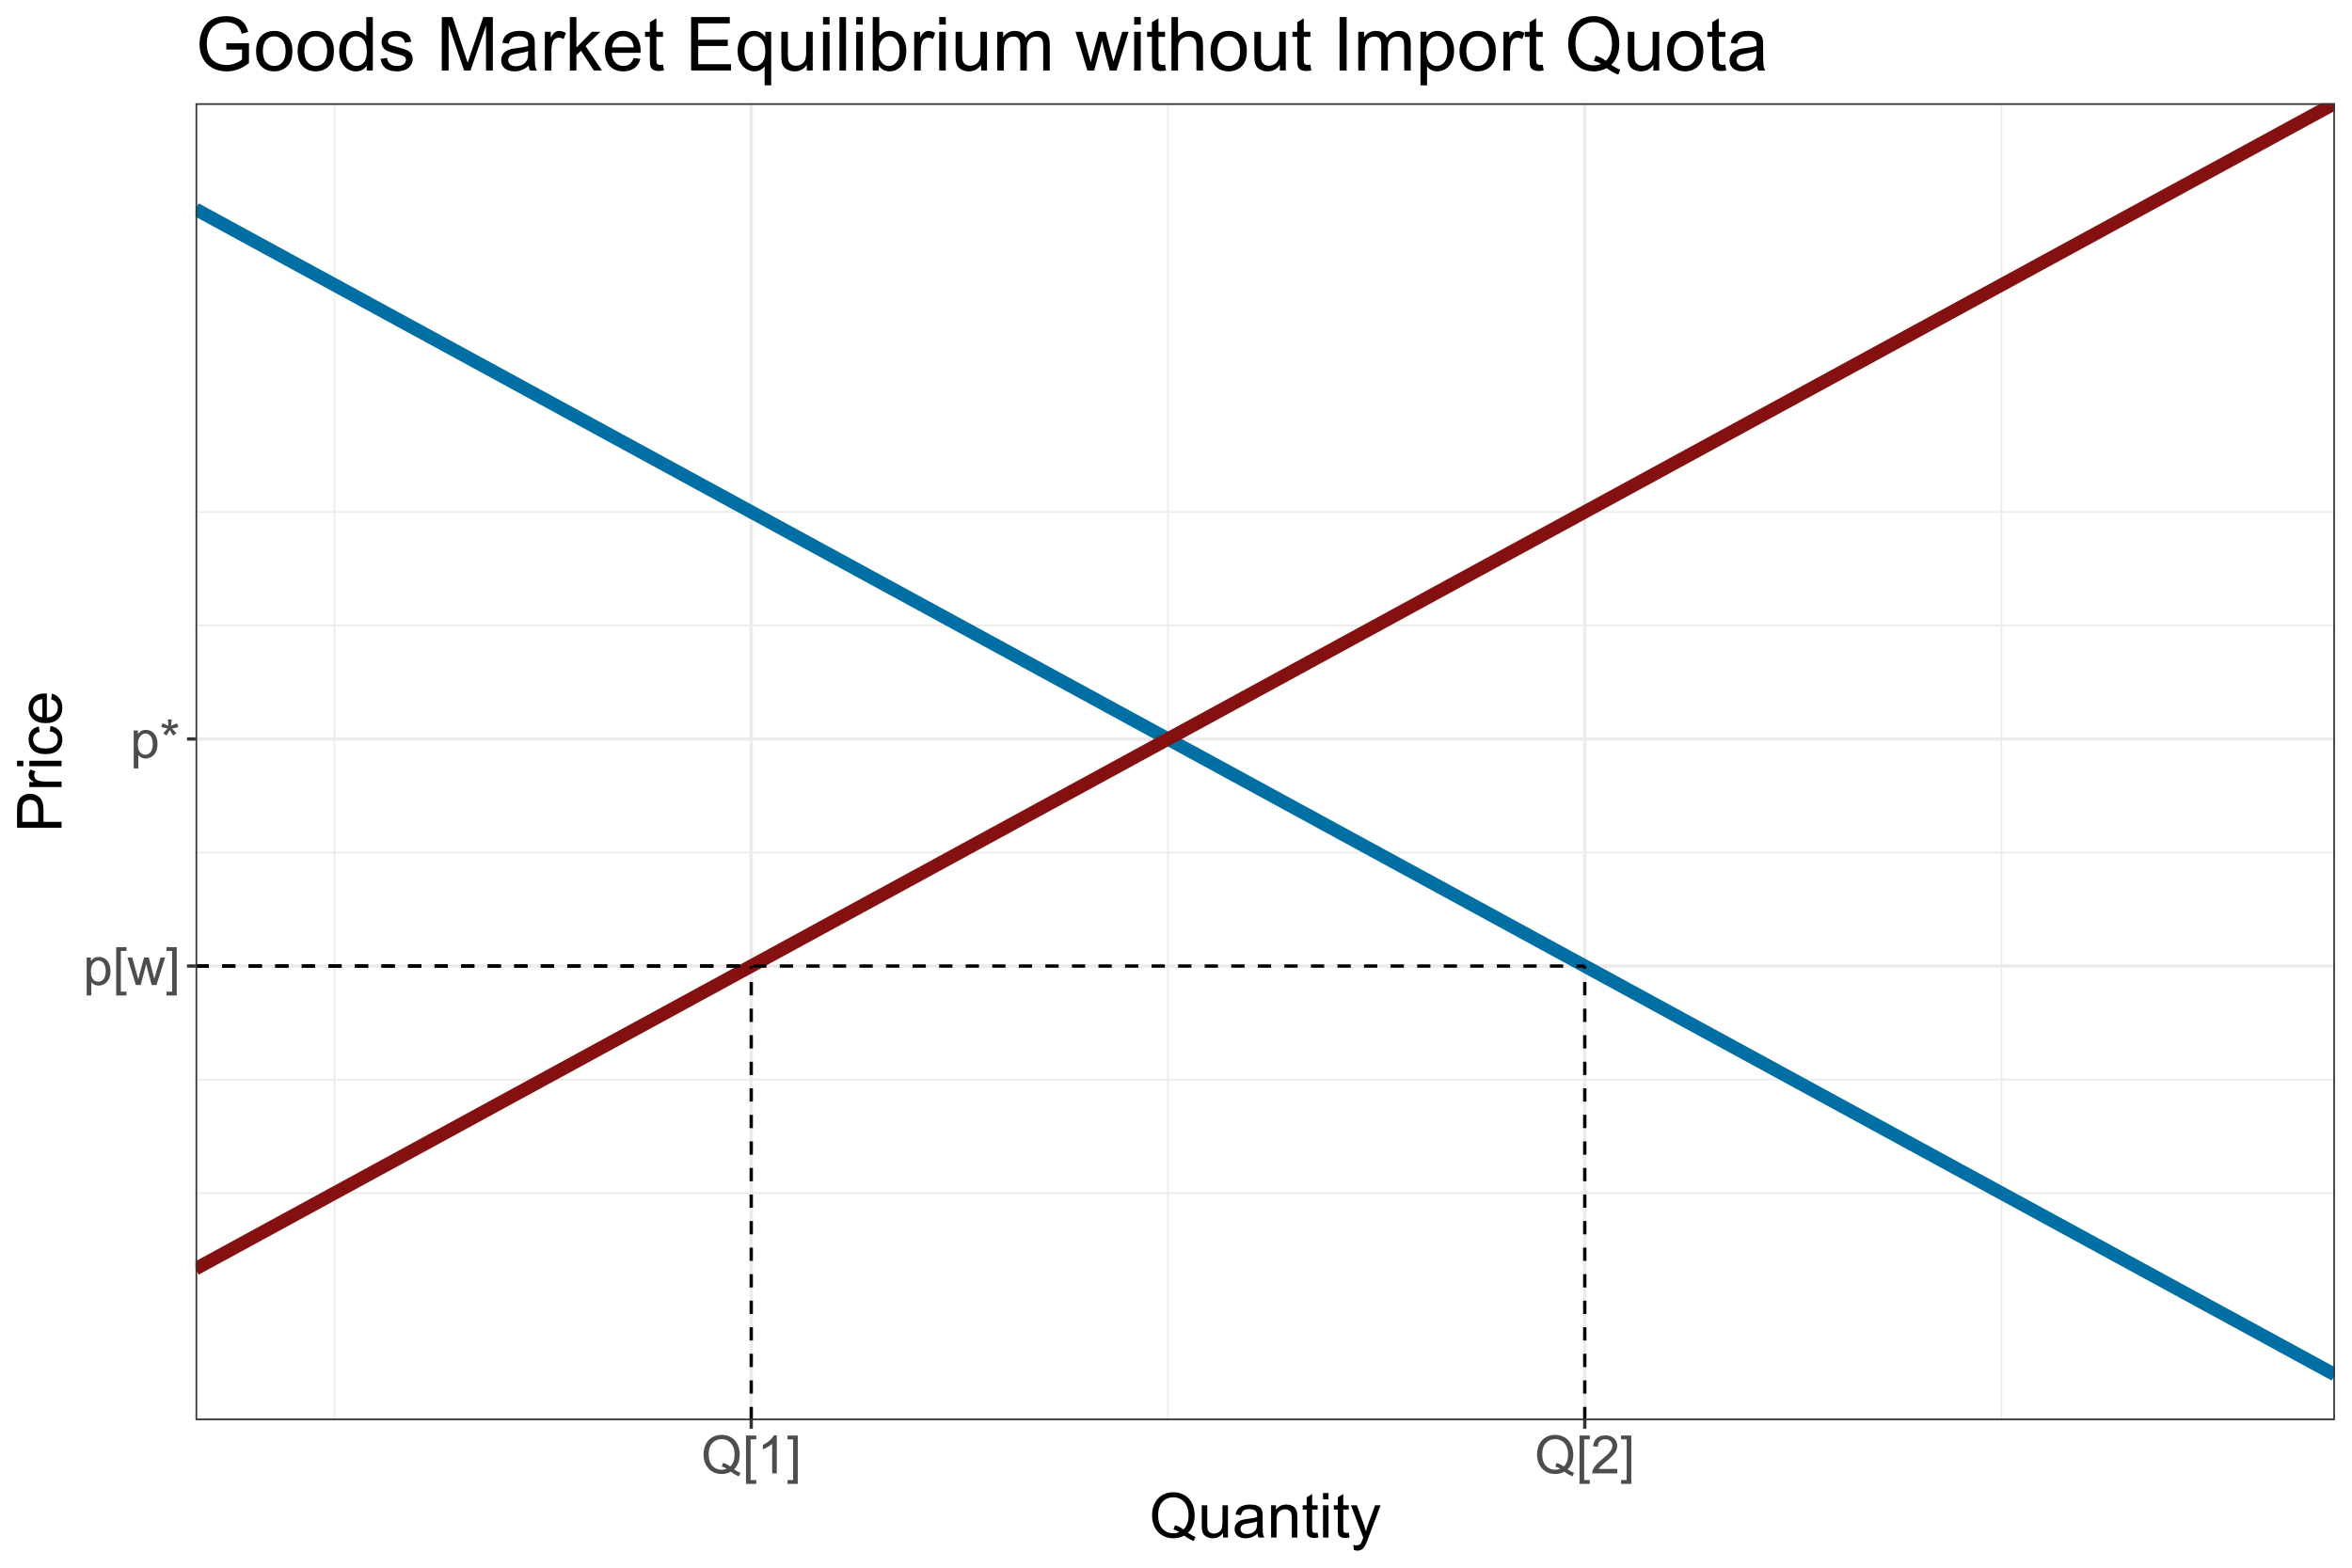 <?xml version="1.0" encoding="UTF-8"?>
<svg xmlns="http://www.w3.org/2000/svg" xmlns:xlink="http://www.w3.org/1999/xlink" width="756pt" height="504pt" viewBox="0 0 756 504" version="1.1">
<defs>
<g>
<symbol overflow="visible" id="glyph0-0">
<path style="stroke:none;" d="M 2.125 0 L 2.125 -10.625 L 10.625 -10.625 L 10.625 0 Z M 2.391 -0.266 L 10.359 -0.266 L 10.359 -10.359 L 2.391 -10.359 Z M 2.391 -0.266 "/>
</symbol>
<symbol overflow="visible" id="glyph0-1">
<path style="stroke:none;" d="M 1.121 3.379 L 1.121 -8.816 L 2.48 -8.816 L 2.48 -7.672 C 2.801 -8.117 3.164 -8.453 3.57 -8.68 C 3.969 -8.898 4.461 -9.012 5.039 -9.016 C 5.789 -9.012 6.453 -8.816 7.031 -8.434 C 7.605 -8.043 8.039 -7.496 8.332 -6.793 C 8.625 -6.082 8.77 -5.309 8.773 -4.473 C 8.77 -3.566 8.609 -2.754 8.289 -2.035 C 7.965 -1.309 7.496 -0.758 6.879 -0.375 C 6.262 0.008 5.609 0.199 4.93 0.199 C 4.43 0.199 3.984 0.098 3.59 -0.113 C 3.191 -0.32 2.867 -0.59 2.613 -0.914 L 2.613 3.379 Z M 2.473 -4.359 C 2.473 -3.223 2.699 -2.383 3.16 -1.844 C 3.617 -1.301 4.176 -1.031 4.832 -1.031 C 5.492 -1.031 6.059 -1.309 6.535 -1.871 C 7.004 -2.43 7.242 -3.301 7.246 -4.484 C 7.242 -5.602 7.012 -6.441 6.551 -7.004 C 6.09 -7.559 5.539 -7.84 4.898 -7.844 C 4.258 -7.84 3.691 -7.543 3.207 -6.949 C 2.715 -6.355 2.473 -5.492 2.473 -4.359 Z M 2.473 -4.359 "/>
</symbol>
<symbol overflow="visible" id="glyph0-2">
<path style="stroke:none;" d="M 1.152 3.379 L 1.152 -12.168 L 4.449 -12.168 L 4.449 -10.934 L 2.648 -10.934 L 2.648 2.141 L 4.449 2.141 L 4.449 3.379 Z M 1.152 3.379 "/>
</symbol>
<symbol overflow="visible" id="glyph0-3">
<path style="stroke:none;" d="M 2.746 0 L 0.051 -8.816 L 1.594 -8.816 L 2.996 -3.727 L 3.52 -1.836 C 3.539 -1.926 3.691 -2.531 3.977 -3.652 L 5.379 -8.816 L 6.914 -8.816 L 8.234 -3.703 L 8.676 -2.016 L 9.18 -3.719 L 10.691 -8.816 L 12.145 -8.816 L 9.387 0 L 7.836 0 L 6.434 -5.281 L 6.094 -6.781 L 4.309 0 Z M 2.746 0 "/>
</symbol>
<symbol overflow="visible" id="glyph0-4">
<path style="stroke:none;" d="M 3.617 3.379 L 0.324 3.379 L 0.324 2.141 L 2.125 2.141 L 2.125 -10.934 L 0.324 -10.934 L 0.324 -12.168 L 3.617 -12.168 Z M 3.617 3.379 "/>
</symbol>
<symbol overflow="visible" id="glyph0-5">
<path style="stroke:none;" d="M 0.531 -9.938 L 0.914 -11.113 C 1.793 -10.801 2.43 -10.531 2.832 -10.309 C 2.723 -11.309 2.668 -12 2.664 -12.375 L 3.867 -12.375 C 3.852 -11.828 3.785 -11.141 3.676 -10.316 C 4.242 -10.602 4.898 -10.867 5.637 -11.113 L 6.02 -9.938 C 5.312 -9.703 4.625 -9.547 3.953 -9.473 C 4.285 -9.176 4.762 -8.652 5.379 -7.902 L 4.383 -7.195 C 4.062 -7.633 3.684 -8.227 3.246 -8.98 C 2.836 -8.199 2.477 -7.605 2.168 -7.195 L 1.188 -7.902 C 1.824 -8.691 2.285 -9.215 2.566 -9.473 C 1.848 -9.609 1.168 -9.766 0.531 -9.938 Z M 0.531 -9.938 "/>
</symbol>
<symbol overflow="visible" id="glyph0-6">
<path style="stroke:none;" d="M 10.535 -1.305 C 11.281 -0.785 11.969 -0.41 12.602 -0.176 L 12.129 0.945 C 11.254 0.625 10.379 0.133 9.512 -0.547 C 8.605 -0.043 7.609 0.203 6.523 0.207 C 5.418 0.203 4.422 -0.059 3.527 -0.59 C 2.629 -1.117 1.938 -1.863 1.457 -2.828 C 0.969 -3.789 0.727 -4.875 0.73 -6.086 C 0.727 -7.285 0.969 -8.379 1.461 -9.363 C 1.945 -10.348 2.641 -11.094 3.539 -11.609 C 4.438 -12.121 5.441 -12.379 6.559 -12.383 C 7.676 -12.379 8.688 -12.113 9.594 -11.582 C 10.492 -11.047 11.18 -10.301 11.656 -9.34 C 12.125 -8.379 12.363 -7.297 12.367 -6.094 C 12.363 -5.09 12.211 -4.188 11.91 -3.391 C 11.602 -2.59 11.145 -1.895 10.535 -1.305 Z M 6.988 -3.363 C 7.914 -3.102 8.68 -2.711 9.289 -2.199 C 10.23 -3.059 10.703 -4.359 10.707 -6.094 C 10.703 -7.078 10.535 -7.938 10.203 -8.672 C 9.867 -9.406 9.379 -9.977 8.734 -10.387 C 8.09 -10.793 7.367 -10.996 6.566 -11 C 5.363 -10.996 4.367 -10.586 3.578 -9.766 C 2.785 -8.941 2.391 -7.715 2.391 -6.086 C 2.391 -4.5 2.781 -3.285 3.562 -2.441 C 4.344 -1.594 5.344 -1.172 6.566 -1.172 C 7.141 -1.172 7.684 -1.277 8.191 -1.492 C 7.688 -1.816 7.156 -2.051 6.598 -2.191 Z M 6.988 -3.363 "/>
</symbol>
<symbol overflow="visible" id="glyph0-7">
<path style="stroke:none;" d="M 6.332 0 L 4.84 0 L 4.84 -9.52 C 4.48 -9.176 4.008 -8.832 3.422 -8.492 C 2.836 -8.145 2.312 -7.887 1.852 -7.719 L 1.852 -9.164 C 2.688 -9.555 3.418 -10.027 4.043 -10.59 C 4.668 -11.145 5.109 -11.688 5.371 -12.219 L 6.332 -12.219 Z M 6.332 0 "/>
</symbol>
<symbol overflow="visible" id="glyph0-8">
<path style="stroke:none;" d="M 8.559 -1.438 L 8.559 0 L 0.516 0 C 0.504 -0.359 0.559 -0.703 0.688 -1.039 C 0.891 -1.582 1.219 -2.121 1.672 -2.656 C 2.117 -3.184 2.77 -3.801 3.629 -4.5 C 4.945 -5.582 5.84 -6.438 6.309 -7.074 C 6.773 -7.707 7.008 -8.309 7.008 -8.875 C 7.008 -9.465 6.793 -9.965 6.371 -10.371 C 5.941 -10.777 5.391 -10.98 4.715 -10.98 C 3.992 -10.98 3.418 -10.762 2.988 -10.332 C 2.555 -9.898 2.336 -9.305 2.332 -8.543 L 0.797 -8.699 C 0.898 -9.844 1.293 -10.715 1.98 -11.316 C 2.668 -11.914 3.59 -12.215 4.75 -12.219 C 5.914 -12.215 6.836 -11.891 7.52 -11.246 C 8.199 -10.598 8.543 -9.797 8.543 -8.84 C 8.543 -8.352 8.441 -7.871 8.242 -7.402 C 8.043 -6.93 7.711 -6.438 7.25 -5.918 C 6.785 -5.395 6.02 -4.68 4.945 -3.777 C 4.047 -3.023 3.469 -2.512 3.219 -2.246 C 2.961 -1.973 2.754 -1.703 2.59 -1.438 Z M 8.559 -1.438 "/>
</symbol>
<symbol overflow="visible" id="glyph1-0">
<path style="stroke:none;" d="M 2.5 0 L 2.5 -12.5 L 12.5 -12.5 L 12.5 0 Z M 2.812 -0.312 L 12.188 -0.312 L 12.188 -12.188 L 2.812 -12.188 Z M 2.812 -0.312 "/>
</symbol>
<symbol overflow="visible" id="glyph1-1">
<path style="stroke:none;" d="M 12.391 -1.531 C 13.27 -0.922 14.082 -0.48 14.824 -0.203 L 14.266 1.113 C 13.238 0.738 12.215 0.152 11.191 -0.645 C 10.129 -0.055 8.957 0.238 7.676 0.242 C 6.379 0.238 5.203 -0.07 4.152 -0.695 C 3.094 -1.316 2.281 -2.195 1.715 -3.332 C 1.141 -4.461 0.855 -5.734 0.859 -7.156 C 0.855 -8.566 1.141 -9.855 1.719 -11.016 C 2.289 -12.172 3.105 -13.051 4.164 -13.66 C 5.219 -14.262 6.402 -14.566 7.715 -14.57 C 9.031 -14.566 10.223 -14.254 11.289 -13.629 C 12.348 -13 13.156 -12.121 13.715 -10.992 C 14.27 -9.859 14.547 -8.582 14.551 -7.168 C 14.547 -5.984 14.367 -4.926 14.012 -3.988 C 13.652 -3.047 13.113 -2.227 12.391 -1.531 Z M 8.223 -3.953 C 9.312 -3.645 10.215 -3.188 10.93 -2.586 C 12.039 -3.598 12.598 -5.125 12.598 -7.168 C 12.598 -8.324 12.398 -9.336 12.004 -10.203 C 11.609 -11.066 11.035 -11.738 10.277 -12.219 C 9.52 -12.695 8.668 -12.938 7.727 -12.938 C 6.309 -12.938 5.137 -12.453 4.207 -11.488 C 3.277 -10.52 2.812 -9.074 2.812 -7.156 C 2.812 -5.293 3.273 -3.867 4.195 -2.871 C 5.117 -1.871 6.293 -1.371 7.727 -1.375 C 8.402 -1.371 9.039 -1.5 9.641 -1.758 C 9.043 -2.141 8.418 -2.414 7.766 -2.578 Z M 8.223 -3.953 "/>
</symbol>
<symbol overflow="visible" id="glyph1-2">
<path style="stroke:none;" d="M 8.117 0 L 8.117 -1.523 C 7.305 -0.352 6.207 0.234 4.824 0.234 C 4.207 0.234 3.637 0.117 3.109 -0.117 C 2.574 -0.352 2.18 -0.645 1.926 -1 C 1.668 -1.352 1.488 -1.785 1.387 -2.305 C 1.312 -2.645 1.277 -3.191 1.281 -3.945 L 1.281 -10.371 L 3.039 -10.371 L 3.039 -4.617 C 3.035 -3.699 3.07 -3.082 3.145 -2.766 C 3.254 -2.301 3.488 -1.938 3.848 -1.676 C 4.203 -1.41 4.645 -1.277 5.176 -1.281 C 5.699 -1.277 6.195 -1.41 6.66 -1.684 C 7.117 -1.949 7.445 -2.316 7.641 -2.785 C 7.832 -3.246 7.926 -3.922 7.93 -4.812 L 7.93 -10.371 L 9.688 -10.371 L 9.688 0 Z M 8.117 0 "/>
</symbol>
<symbol overflow="visible" id="glyph1-3">
<path style="stroke:none;" d="M 8.086 -1.281 C 7.434 -0.723 6.805 -0.332 6.207 -0.105 C 5.602 0.121 4.957 0.234 4.266 0.234 C 3.125 0.234 2.25 -0.043 1.641 -0.602 C 1.027 -1.156 0.719 -1.867 0.723 -2.734 C 0.719 -3.238 0.836 -3.703 1.066 -4.125 C 1.297 -4.547 1.598 -4.883 1.977 -5.137 C 2.348 -5.387 2.77 -5.578 3.242 -5.711 C 3.582 -5.801 4.105 -5.891 4.805 -5.977 C 6.223 -6.145 7.266 -6.344 7.938 -6.582 C 7.941 -6.82 7.945 -6.973 7.949 -7.039 C 7.945 -7.754 7.781 -8.262 7.453 -8.555 C 7 -8.949 6.332 -9.145 5.449 -9.148 C 4.621 -9.145 4.008 -9 3.617 -8.715 C 3.219 -8.422 2.93 -7.91 2.742 -7.18 L 1.023 -7.414 C 1.176 -8.145 1.434 -8.738 1.797 -9.195 C 2.152 -9.645 2.672 -9.992 3.352 -10.238 C 4.027 -10.48 4.809 -10.605 5.703 -10.605 C 6.586 -10.605 7.305 -10.5 7.859 -10.293 C 8.41 -10.082 8.82 -9.82 9.082 -9.504 C 9.34 -9.188 9.52 -8.789 9.629 -8.312 C 9.684 -8.008 9.715 -7.465 9.719 -6.688 L 9.719 -4.344 C 9.715 -2.707 9.75 -1.676 9.828 -1.242 C 9.898 -0.809 10.047 -0.395 10.273 0 L 8.438 0 C 8.254 -0.363 8.137 -0.789 8.086 -1.281 Z M 7.938 -5.203 C 7.301 -4.941 6.344 -4.719 5.07 -4.539 C 4.344 -4.434 3.832 -4.316 3.535 -4.188 C 3.23 -4.055 3 -3.863 2.84 -3.617 C 2.676 -3.363 2.594 -3.086 2.598 -2.781 C 2.594 -2.309 2.773 -1.918 3.129 -1.609 C 3.484 -1.293 4.004 -1.137 4.688 -1.141 C 5.363 -1.137 5.965 -1.285 6.492 -1.586 C 7.02 -1.879 7.406 -2.285 7.656 -2.805 C 7.84 -3.199 7.934 -3.785 7.938 -4.562 Z M 7.938 -5.203 "/>
</symbol>
<symbol overflow="visible" id="glyph1-4">
<path style="stroke:none;" d="M 1.32 0 L 1.32 -10.371 L 2.898 -10.371 L 2.898 -8.898 C 3.66 -10.035 4.762 -10.605 6.203 -10.605 C 6.824 -10.605 7.398 -10.492 7.926 -10.266 C 8.445 -10.039 8.836 -9.742 9.102 -9.383 C 9.359 -9.016 9.543 -8.586 9.648 -8.086 C 9.711 -7.758 9.742 -7.188 9.746 -6.375 L 9.746 0 L 7.988 0 L 7.988 -6.309 C 7.984 -7.023 7.918 -7.559 7.781 -7.914 C 7.645 -8.266 7.402 -8.547 7.055 -8.762 C 6.703 -8.973 6.293 -9.082 5.828 -9.082 C 5.078 -9.082 4.434 -8.844 3.891 -8.367 C 3.348 -7.891 3.074 -6.988 3.078 -5.664 L 3.078 0 Z M 1.32 0 "/>
</symbol>
<symbol overflow="visible" id="glyph1-5">
<path style="stroke:none;" d="M 5.156 -1.57 L 5.41 -0.02 C 4.91 0.086 4.469 0.133 4.082 0.137 C 3.441 0.133 2.945 0.035 2.598 -0.164 C 2.242 -0.367 1.996 -0.633 1.855 -0.961 C 1.711 -1.289 1.641 -1.98 1.641 -3.039 L 1.641 -9.004 L 0.352 -9.004 L 0.352 -10.371 L 1.641 -10.371 L 1.641 -12.938 L 3.391 -13.992 L 3.391 -10.371 L 5.156 -10.371 L 5.156 -9.004 L 3.391 -9.004 L 3.391 -2.938 C 3.387 -2.434 3.418 -2.113 3.48 -1.973 C 3.543 -1.828 3.641 -1.715 3.781 -1.629 C 3.918 -1.543 4.121 -1.5 4.383 -1.504 C 4.578 -1.5 4.836 -1.523 5.156 -1.57 Z M 5.156 -1.57 "/>
</symbol>
<symbol overflow="visible" id="glyph1-6">
<path style="stroke:none;" d="M 1.328 -12.297 L 1.328 -14.316 L 3.086 -14.316 L 3.086 -12.297 Z M 1.328 0 L 1.328 -10.371 L 3.086 -10.371 L 3.086 0 Z M 1.328 0 "/>
</symbol>
<symbol overflow="visible" id="glyph1-7">
<path style="stroke:none;" d="M 1.242 3.992 L 1.047 2.344 C 1.426 2.445 1.762 2.496 2.051 2.5 C 2.441 2.496 2.754 2.43 2.988 2.305 C 3.223 2.172 3.414 1.992 3.562 1.758 C 3.672 1.578 3.852 1.141 4.102 0.449 C 4.133 0.352 4.184 0.207 4.258 0.02 L 0.32 -10.371 L 2.219 -10.371 L 4.375 -4.367 C 4.652 -3.602 4.902 -2.801 5.125 -1.961 C 5.324 -2.766 5.566 -3.555 5.852 -4.328 L 8.066 -10.371 L 9.824 -10.371 L 5.879 0.176 C 5.449 1.312 5.121 2.098 4.891 2.531 C 4.574 3.109 4.215 3.531 3.816 3.805 C 3.41 4.07 2.93 4.207 2.375 4.211 C 2.031 4.207 1.656 4.133 1.242 3.992 Z M 1.242 3.992 "/>
</symbol>
<symbol overflow="visible" id="glyph2-0">
<path style="stroke:none;" d="M 0 -2.5 L -12.5 -2.5 L -12.5 -12.5 L 0 -12.5 Z M -0.312 -2.812 L -0.312 -12.188 L -12.188 -12.188 L -12.188 -2.812 Z M -0.312 -2.812 "/>
</symbol>
<symbol overflow="visible" id="glyph2-1">
<path style="stroke:none;" d="M 0 -1.543 L -14.316 -1.543 L -14.316 -6.945 C -14.312 -7.891 -14.27 -8.617 -14.18 -9.121 C -14.062 -9.82 -13.836 -10.41 -13.508 -10.887 C -13.176 -11.363 -12.719 -11.746 -12.129 -12.035 C -11.535 -12.324 -10.883 -12.469 -10.176 -12.469 C -8.957 -12.469 -7.926 -12.082 -7.086 -11.309 C -6.238 -10.535 -5.816 -9.133 -5.82 -7.109 L -5.82 -3.438 L 0 -3.438 Z M -7.508 -3.438 L -7.508 -7.141 C -7.504 -8.363 -7.734 -9.23 -8.191 -9.746 C -8.645 -10.254 -9.285 -10.512 -10.117 -10.516 C -10.715 -10.512 -11.227 -10.359 -11.656 -10.062 C -12.078 -9.758 -12.359 -9.359 -12.5 -8.867 C -12.578 -8.547 -12.621 -7.961 -12.625 -7.102 L -12.625 -3.438 Z M -7.508 -3.438 "/>
</symbol>
<symbol overflow="visible" id="glyph2-2">
<path style="stroke:none;" d="M 0 -1.297 L -10.371 -1.301 L -10.371 -2.883 L -8.797 -2.883 C -9.531 -3.285 -10.02 -3.656 -10.254 -4 C -10.488 -4.34 -10.605 -4.715 -10.605 -5.129 C -10.605 -5.715 -10.414 -6.316 -10.039 -6.934 L -8.406 -6.328 C -8.66 -5.898 -8.789 -5.469 -8.789 -5.039 C -8.789 -4.656 -8.672 -4.309 -8.441 -4.004 C -8.207 -3.695 -7.887 -3.48 -7.48 -3.352 C -6.852 -3.156 -6.168 -3.059 -5.43 -3.059 L 0 -3.055 Z M 0 -1.297 "/>
</symbol>
<symbol overflow="visible" id="glyph2-3">
<path style="stroke:none;" d="M -12.297 -1.328 L -14.316 -1.328 L -14.316 -3.086 L -12.297 -3.086 Z M 0 -1.328 L -10.371 -1.328 L -10.371 -3.086 L 0 -3.086 Z M 0 -1.328 "/>
</symbol>
<symbol overflow="visible" id="glyph2-4">
<path style="stroke:none;" d="M -3.797 -8.086 L -3.574 -9.812 C -2.379 -9.621 -1.445 -9.137 -0.773 -8.363 C -0.102 -7.582 0.234 -6.629 0.234 -5.5 C 0.234 -4.074 -0.227 -2.934 -1.156 -2.074 C -2.078 -1.211 -3.41 -0.777 -5.148 -0.781 C -6.266 -0.777 -7.246 -0.965 -8.086 -1.336 C -8.922 -1.707 -9.551 -2.27 -9.973 -3.031 C -10.395 -3.789 -10.605 -4.617 -10.605 -5.508 C -10.605 -6.633 -10.32 -7.551 -9.75 -8.27 C -9.18 -8.98 -8.371 -9.441 -7.324 -9.648 L -7.059 -7.938 C -7.754 -7.773 -8.277 -7.484 -8.633 -7.074 C -8.98 -6.66 -9.156 -6.164 -9.16 -5.578 C -9.156 -4.691 -8.84 -3.969 -8.207 -3.418 C -7.57 -2.863 -6.566 -2.59 -5.195 -2.59 C -3.801 -2.586 -2.789 -2.852 -2.156 -3.387 C -1.523 -3.918 -1.207 -4.613 -1.211 -5.477 C -1.207 -6.168 -1.418 -6.746 -1.844 -7.207 C -2.266 -7.668 -2.918 -7.961 -3.797 -8.086 Z M -3.797 -8.086 "/>
</symbol>
<symbol overflow="visible" id="glyph2-5">
<path style="stroke:none;" d="M -3.34 -8.418 L -3.113 -10.234 C -2.051 -9.945 -1.23 -9.414 -0.645 -8.641 C -0.059 -7.863 0.234 -6.875 0.234 -5.672 C 0.234 -4.156 -0.23 -2.953 -1.168 -2.066 C -2.098 -1.176 -3.41 -0.73 -5.098 -0.734 C -6.84 -0.73 -8.191 -1.18 -9.16 -2.082 C -10.121 -2.977 -10.605 -4.145 -10.605 -5.578 C -10.605 -6.961 -10.133 -8.09 -9.188 -8.973 C -8.242 -9.848 -6.914 -10.289 -5.203 -10.293 C -5.098 -10.289 -4.941 -10.285 -4.734 -10.281 L -4.734 -2.551 C -3.594 -2.613 -2.719 -2.938 -2.117 -3.516 C -1.508 -4.094 -1.207 -4.816 -1.211 -5.684 C -1.207 -6.324 -1.375 -6.871 -1.719 -7.332 C -2.055 -7.785 -2.598 -8.148 -3.34 -8.418 Z M -6.18 -2.648 L -6.18 -8.438 C -7.051 -8.359 -7.707 -8.137 -8.145 -7.773 C -8.82 -7.211 -9.156 -6.484 -9.16 -5.598 C -9.156 -4.785 -8.887 -4.105 -8.348 -3.559 C -7.805 -3.004 -7.082 -2.703 -6.18 -2.648 Z M -6.18 -2.648 "/>
</symbol>
<symbol overflow="visible" id="glyph3-0">
<path style="stroke:none;" d="M 3 0 L 3 -15 L 15 -15 L 15 0 Z M 3.375 -0.375 L 14.625 -0.375 L 14.625 -14.625 L 3.375 -14.625 Z M 3.375 -0.375 "/>
</symbol>
<symbol overflow="visible" id="glyph3-1">
<path style="stroke:none;" d="M 9.891 -6.738 L 9.891 -8.754 L 17.168 -8.766 L 17.168 -2.391 C 16.051 -1.5 14.898 -0.828 13.711 -0.379 C 12.523 0.07 11.305 0.293 10.055 0.293 C 8.367 0.293 6.832 -0.066 5.453 -0.789 C 4.074 -1.512 3.035 -2.559 2.332 -3.926 C 1.629 -5.293 1.277 -6.82 1.277 -8.508 C 1.277 -10.18 1.625 -11.738 2.324 -13.188 C 3.023 -14.637 4.031 -15.715 5.344 -16.418 C 6.656 -17.121 8.168 -17.473 9.879 -17.473 C 11.121 -17.473 12.242 -17.27 13.246 -16.867 C 14.25 -16.465 15.039 -15.906 15.609 -15.188 C 16.18 -14.469 16.613 -13.531 16.91 -12.375 L 14.859 -11.812 C 14.602 -12.688 14.281 -13.375 13.898 -13.875 C 13.516 -14.375 12.969 -14.773 12.258 -15.074 C 11.547 -15.375 10.758 -15.527 9.891 -15.527 C 8.852 -15.527 7.953 -15.367 7.195 -15.051 C 6.438 -14.734 5.824 -14.32 5.359 -13.805 C 4.895 -13.289 4.535 -12.723 4.277 -12.105 C 3.84 -11.043 3.621 -9.891 3.621 -8.648 C 3.621 -7.117 3.883 -5.836 4.41 -4.805 C 4.938 -3.773 5.707 -3.008 6.715 -2.508 C 7.723 -2.008 8.793 -1.758 9.926 -1.758 C 10.91 -1.758 11.871 -1.945 12.809 -2.324 C 13.746 -2.703 14.457 -3.109 14.941 -3.539 L 14.941 -6.738 Z M 9.891 -6.738 "/>
</symbol>
<symbol overflow="visible" id="glyph3-2">
<path style="stroke:none;" d="M 0.797 -6.223 C 0.797 -8.527 1.438 -10.234 2.719 -11.344 C 3.789 -12.266 5.094 -12.727 6.633 -12.727 C 8.344 -12.727 9.742 -12.164 10.828 -11.043 C 11.914 -9.922 12.457 -8.375 12.457 -6.398 C 12.457 -4.797 12.215 -3.535 11.734 -2.617 C 11.254 -1.699 10.555 -0.988 9.637 -0.48 C 8.719 0.027 7.719 0.281 6.633 0.281 C 4.891 0.281 3.48 -0.277 2.406 -1.395 C 1.332 -2.512 0.797 -4.121 0.797 -6.223 Z M 2.965 -6.223 C 2.965 -4.629 3.312 -3.434 4.008 -2.641 C 4.703 -1.848 5.578 -1.453 6.633 -1.453 C 7.68 -1.453 8.551 -1.852 9.246 -2.648 C 9.941 -3.445 10.289 -4.66 10.289 -6.293 C 10.289 -7.832 9.938 -8.996 9.238 -9.789 C 8.539 -10.582 7.672 -10.98 6.633 -10.98 C 5.578 -10.98 4.703 -10.586 4.008 -9.797 C 3.312 -9.008 2.965 -7.816 2.965 -6.223 Z M 2.965 -6.223 "/>
</symbol>
<symbol overflow="visible" id="glyph3-3">
<path style="stroke:none;" d="M 9.656 0 L 9.656 -1.57 C 8.867 -0.336 7.707 0.281 6.176 0.281 C 5.184 0.281 4.27 0.008 3.438 -0.539 C 2.605 -1.086 1.961 -1.848 1.504 -2.828 C 1.047 -3.809 0.82 -4.938 0.82 -6.211 C 0.82 -7.453 1.027 -8.578 1.441 -9.59 C 1.855 -10.602 2.477 -11.379 3.305 -11.918 C 4.133 -12.457 5.059 -12.727 6.082 -12.727 C 6.832 -12.727 7.5 -12.566 8.086 -12.25 C 8.672 -11.934 9.148 -11.523 9.516 -11.016 L 9.516 -17.18 L 11.613 -17.18 L 11.613 0 Z M 2.988 -6.211 C 2.988 -4.617 3.324 -3.426 3.996 -2.637 C 4.668 -1.848 5.461 -1.453 6.375 -1.453 C 7.297 -1.453 8.078 -1.828 8.723 -2.582 C 9.367 -3.336 9.691 -4.488 9.691 -6.035 C 9.691 -7.738 9.363 -8.988 8.707 -9.785 C 8.051 -10.582 7.242 -10.98 6.281 -10.98 C 5.344 -10.98 4.559 -10.598 3.93 -9.832 C 3.301 -9.066 2.988 -7.859 2.988 -6.211 Z M 2.988 -6.211 "/>
</symbol>
<symbol overflow="visible" id="glyph3-4">
<path style="stroke:none;" d="M 0.738 -3.715 L 2.824 -4.043 C 2.941 -3.207 3.266 -2.566 3.801 -2.121 C 4.336 -1.676 5.086 -1.453 6.047 -1.453 C 7.016 -1.453 7.734 -1.648 8.203 -2.043 C 8.672 -2.438 8.906 -2.902 8.906 -3.434 C 8.906 -3.91 8.699 -4.285 8.285 -4.559 C 7.996 -4.746 7.277 -4.984 6.129 -5.273 C 4.582 -5.664 3.508 -6 2.91 -6.285 C 2.312 -6.57 1.859 -6.965 1.551 -7.469 C 1.242 -7.973 1.09 -8.531 1.09 -9.141 C 1.09 -9.695 1.215 -10.207 1.469 -10.68 C 1.723 -11.152 2.07 -11.547 2.508 -11.859 C 2.836 -12.102 3.281 -12.305 3.848 -12.473 C 4.414 -12.641 5.023 -12.727 5.672 -12.727 C 6.648 -12.727 7.504 -12.586 8.242 -12.305 C 8.98 -12.023 9.527 -11.641 9.879 -11.16 C 10.23 -10.68 10.473 -10.039 10.605 -9.234 L 8.543 -8.953 C 8.449 -9.594 8.176 -10.094 7.727 -10.453 C 7.277 -10.812 6.645 -10.992 5.824 -10.992 C 4.855 -10.992 4.164 -10.832 3.75 -10.512 C 3.336 -10.191 3.129 -9.816 3.129 -9.387 C 3.129 -9.113 3.215 -8.867 3.387 -8.648 C 3.559 -8.422 3.828 -8.234 4.195 -8.086 C 4.406 -8.008 5.027 -7.828 6.059 -7.547 C 7.551 -7.148 8.59 -6.82 9.18 -6.566 C 9.77 -6.312 10.234 -5.945 10.57 -5.461 C 10.906 -4.977 11.074 -4.375 11.074 -3.656 C 11.074 -2.953 10.867 -2.289 10.457 -1.668 C 10.047 -1.047 9.457 -0.566 8.684 -0.227 C 7.91 0.113 7.035 0.281 6.059 0.281 C 4.441 0.281 3.207 -0.055 2.359 -0.727 C 1.512 -1.398 0.973 -2.395 0.738 -3.715 Z M 0.738 -3.715 "/>
</symbol>
<symbol overflow="visible" id="glyph3-5">
<path style="stroke:none;" d=""/>
</symbol>
<symbol overflow="visible" id="glyph3-6">
<path style="stroke:none;" d="M 1.781 0 L 1.781 -17.18 L 5.203 -17.18 L 9.27 -5.016 C 9.645 -3.883 9.918 -3.035 10.09 -2.473 C 10.285 -3.098 10.59 -4.016 11.004 -5.227 L 15.117 -17.18 L 18.176 -17.18 L 18.176 0 L 15.984 0 L 15.984 -14.379 L 10.992 0 L 8.941 0 L 3.973 -14.625 L 3.973 0 Z M 1.781 0 "/>
</symbol>
<symbol overflow="visible" id="glyph3-7">
<path style="stroke:none;" d="M 9.703 -1.535 C 8.922 -0.871 8.168 -0.402 7.445 -0.129 C 6.723 0.145 5.949 0.281 5.121 0.281 C 3.754 0.281 2.703 -0.051 1.969 -0.719 C 1.234 -1.387 0.867 -2.242 0.867 -3.281 C 0.867 -3.891 1.004 -4.445 1.281 -4.949 C 1.559 -5.453 1.922 -5.859 2.371 -6.164 C 2.82 -6.469 3.328 -6.699 3.891 -6.855 C 4.305 -6.965 4.93 -7.07 5.766 -7.172 C 7.469 -7.375 8.723 -7.617 9.527 -7.898 C 9.535 -8.188 9.539 -8.371 9.539 -8.449 C 9.539 -9.309 9.34 -9.914 8.941 -10.266 C 8.402 -10.742 7.602 -10.98 6.539 -10.98 C 5.547 -10.98 4.812 -10.805 4.34 -10.457 C 3.867 -10.109 3.52 -9.496 3.293 -8.613 L 1.23 -8.895 C 1.418 -9.777 1.727 -10.488 2.156 -11.031 C 2.586 -11.574 3.207 -11.992 4.02 -12.285 C 4.832 -12.578 5.773 -12.727 6.844 -12.727 C 7.906 -12.727 8.77 -12.602 9.434 -12.352 C 10.098 -12.102 10.586 -11.785 10.898 -11.406 C 11.211 -11.027 11.43 -10.551 11.555 -9.973 C 11.625 -9.613 11.66 -8.965 11.66 -8.027 L 11.66 -5.215 C 11.66 -3.254 11.703 -2.012 11.793 -1.492 C 11.883 -0.973 12.062 -0.477 12.328 0 L 10.125 0 C 9.906 -0.438 9.766 -0.949 9.703 -1.535 Z M 9.527 -6.246 C 8.762 -5.934 7.613 -5.668 6.082 -5.449 C 5.215 -5.324 4.602 -5.184 4.242 -5.027 C 3.883 -4.871 3.605 -4.641 3.41 -4.34 C 3.215 -4.039 3.117 -3.707 3.117 -3.34 C 3.117 -2.777 3.328 -2.309 3.754 -1.934 C 4.18 -1.559 4.805 -1.371 5.625 -1.371 C 6.438 -1.371 7.16 -1.547 7.793 -1.902 C 8.426 -2.258 8.891 -2.746 9.188 -3.363 C 9.414 -3.84 9.527 -4.543 9.527 -5.473 Z M 9.527 -6.246 "/>
</symbol>
<symbol overflow="visible" id="glyph3-8">
<path style="stroke:none;" d="M 1.559 0 L 1.559 -12.445 L 3.457 -12.445 L 3.457 -10.559 C 3.941 -11.441 4.387 -12.023 4.797 -12.305 C 5.207 -12.586 5.66 -12.727 6.152 -12.727 C 6.863 -12.727 7.586 -12.5 8.32 -12.047 L 7.594 -10.09 C 7.078 -10.395 6.562 -10.547 6.047 -10.547 C 5.586 -10.547 5.172 -10.406 4.805 -10.129 C 4.438 -9.852 4.176 -9.469 4.02 -8.977 C 3.785 -8.227 3.668 -7.406 3.668 -6.516 L 3.668 0 Z M 1.559 0 "/>
</symbol>
<symbol overflow="visible" id="glyph3-9">
<path style="stroke:none;" d="M 1.594 0 L 1.594 -17.18 L 3.703 -17.18 L 3.703 -7.383 L 8.695 -12.445 L 11.426 -12.445 L 6.668 -7.828 L 11.906 0 L 9.305 0 L 5.191 -6.363 L 3.703 -4.934 L 3.703 0 Z M 1.594 0 "/>
</symbol>
<symbol overflow="visible" id="glyph3-10">
<path style="stroke:none;" d="M 10.102 -4.008 L 12.281 -3.738 C 11.938 -2.465 11.301 -1.477 10.371 -0.773 C 9.441 -0.07 8.254 0.281 6.809 0.281 C 4.988 0.281 3.543 -0.277 2.477 -1.398 C 1.41 -2.52 0.879 -4.094 0.879 -6.117 C 0.879 -8.211 1.418 -9.836 2.496 -10.992 C 3.574 -12.148 4.973 -12.727 6.691 -12.727 C 8.355 -12.727 9.715 -12.16 10.77 -11.027 C 11.824 -9.895 12.352 -8.301 12.352 -6.246 C 12.352 -6.121 12.348 -5.934 12.34 -5.684 L 3.059 -5.684 C 3.137 -4.316 3.523 -3.27 4.219 -2.543 C 4.914 -1.816 5.781 -1.453 6.82 -1.453 C 7.594 -1.453 8.254 -1.656 8.801 -2.062 C 9.348 -2.469 9.781 -3.117 10.102 -4.008 Z M 3.176 -7.418 L 10.125 -7.418 C 10.031 -8.465 9.766 -9.25 9.328 -9.773 C 8.656 -10.586 7.785 -10.992 6.715 -10.992 C 5.746 -10.992 4.93 -10.668 4.27 -10.02 C 3.609 -9.371 3.246 -8.504 3.176 -7.418 Z M 3.176 -7.418 "/>
</symbol>
<symbol overflow="visible" id="glyph3-11">
<path style="stroke:none;" d="M 6.188 -1.887 L 6.492 -0.023 C 5.898 0.102 5.367 0.164 4.898 0.164 C 4.133 0.164 3.539 0.043 3.117 -0.199 C 2.695 -0.441 2.398 -0.758 2.227 -1.152 C 2.055 -1.547 1.969 -2.379 1.969 -3.645 L 1.969 -10.805 L 0.422 -10.805 L 0.422 -12.445 L 1.969 -12.445 L 1.969 -15.527 L 4.066 -16.793 L 4.066 -12.445 L 6.188 -12.445 L 6.188 -10.805 L 4.066 -10.805 L 4.066 -3.527 C 4.066 -2.926 4.102 -2.539 4.176 -2.367 C 4.25 -2.195 4.371 -2.059 4.539 -1.957 C 4.707 -1.855 4.949 -1.805 5.262 -1.805 C 5.496 -1.805 5.805 -1.832 6.188 -1.887 Z M 6.188 -1.887 "/>
</symbol>
<symbol overflow="visible" id="glyph3-12">
<path style="stroke:none;" d="M 1.898 0 L 1.898 -17.18 L 14.32 -17.18 L 14.32 -15.152 L 4.172 -15.152 L 4.172 -9.891 L 13.676 -9.891 L 13.676 -7.875 L 4.172 -7.875 L 4.172 -2.027 L 14.719 -2.027 L 14.719 0 Z M 1.898 0 "/>
</symbol>
<symbol overflow="visible" id="glyph3-13">
<path style="stroke:none;" d="M 9.516 4.77 L 9.516 -1.324 C 9.188 -0.863 8.727 -0.48 8.137 -0.176 C 7.547 0.129 6.922 0.281 6.258 0.281 C 4.781 0.281 3.508 -0.309 2.441 -1.488 C 1.375 -2.668 0.844 -4.285 0.844 -6.34 C 0.844 -7.59 1.059 -8.711 1.492 -9.703 C 1.926 -10.695 2.555 -11.445 3.379 -11.957 C 4.203 -12.469 5.109 -12.727 6.094 -12.727 C 7.633 -12.727 8.844 -12.078 9.727 -10.781 L 9.727 -12.445 L 11.625 -12.445 L 11.625 4.77 Z M 3.012 -6.258 C 3.012 -4.656 3.348 -3.453 4.02 -2.652 C 4.691 -1.852 5.496 -1.453 6.434 -1.453 C 7.332 -1.453 8.105 -1.832 8.754 -2.594 C 9.402 -3.355 9.727 -4.516 9.727 -6.07 C 9.727 -7.727 9.383 -8.973 8.699 -9.809 C 8.016 -10.645 7.215 -11.062 6.293 -11.062 C 5.379 -11.062 4.602 -10.672 3.965 -9.895 C 3.328 -9.117 3.012 -7.906 3.012 -6.258 Z M 3.012 -6.258 "/>
</symbol>
<symbol overflow="visible" id="glyph3-14">
<path style="stroke:none;" d="M 9.738 0 L 9.738 -1.828 C 8.77 -0.422 7.453 0.281 5.789 0.281 C 5.055 0.281 4.367 0.141 3.73 -0.141 C 3.094 -0.422 2.621 -0.773 2.312 -1.199 C 2.004 -1.625 1.789 -2.148 1.664 -2.766 C 1.578 -3.18 1.535 -3.836 1.535 -4.734 L 1.535 -12.445 L 3.645 -12.445 L 3.645 -5.543 C 3.645 -4.441 3.688 -3.699 3.773 -3.316 C 3.906 -2.762 4.188 -2.324 4.617 -2.008 C 5.047 -1.691 5.578 -1.535 6.211 -1.535 C 6.844 -1.535 7.438 -1.695 7.992 -2.02 C 8.547 -2.344 8.938 -2.785 9.168 -3.344 C 9.398 -3.902 9.516 -4.715 9.516 -5.777 L 9.516 -12.445 L 11.625 -12.445 L 11.625 0 Z M 9.738 0 "/>
</symbol>
<symbol overflow="visible" id="glyph3-15">
<path style="stroke:none;" d="M 1.594 -14.754 L 1.594 -17.18 L 3.703 -17.18 L 3.703 -14.754 Z M 1.594 0 L 1.594 -12.445 L 3.703 -12.445 L 3.703 0 Z M 1.594 0 "/>
</symbol>
<symbol overflow="visible" id="glyph3-16">
<path style="stroke:none;" d="M 1.535 0 L 1.535 -17.18 L 3.645 -17.18 L 3.645 0 Z M 1.535 0 "/>
</symbol>
<symbol overflow="visible" id="glyph3-17">
<path style="stroke:none;" d="M 3.527 0 L 1.57 0 L 1.57 -17.18 L 3.68 -17.18 L 3.68 -11.051 C 4.57 -12.168 5.707 -12.727 7.09 -12.727 C 7.855 -12.727 8.578 -12.57 9.262 -12.262 C 9.945 -11.953 10.508 -11.52 10.949 -10.961 C 11.391 -10.402 11.738 -9.73 11.988 -8.941 C 12.238 -8.152 12.363 -7.309 12.363 -6.41 C 12.363 -4.277 11.836 -2.629 10.781 -1.465 C 9.727 -0.301 8.461 0.281 6.984 0.281 C 5.516 0.281 4.363 -0.332 3.527 -1.559 Z M 3.504 -6.316 C 3.504 -4.824 3.707 -3.746 4.113 -3.082 C 4.777 -1.996 5.676 -1.453 6.809 -1.453 C 7.73 -1.453 8.527 -1.852 9.199 -2.652 C 9.871 -3.453 10.207 -4.648 10.207 -6.234 C 10.207 -7.859 9.883 -9.059 9.238 -9.832 C 8.594 -10.605 7.816 -10.992 6.902 -10.992 C 5.98 -10.992 5.184 -10.59 4.512 -9.789 C 3.84 -8.988 3.504 -7.832 3.504 -6.316 Z M 3.504 -6.316 "/>
</symbol>
<symbol overflow="visible" id="glyph3-18">
<path style="stroke:none;" d="M 1.582 0 L 1.582 -12.445 L 3.469 -12.445 L 3.469 -10.699 C 3.859 -11.309 4.379 -11.797 5.027 -12.168 C 5.676 -12.539 6.414 -12.727 7.242 -12.727 C 8.164 -12.727 8.918 -12.535 9.508 -12.152 C 10.098 -11.77 10.516 -11.234 10.758 -10.547 C 11.742 -12 13.023 -12.727 14.602 -12.727 C 15.836 -12.727 16.785 -12.383 17.449 -11.699 C 18.113 -11.016 18.445 -9.965 18.445 -8.543 L 18.445 0 L 16.348 0 L 16.348 -7.84 C 16.348 -8.684 16.277 -9.289 16.141 -9.66 C 16.004 -10.031 15.758 -10.332 15.398 -10.559 C 15.039 -10.785 14.617 -10.898 14.133 -10.898 C 13.258 -10.898 12.531 -10.605 11.953 -10.023 C 11.375 -9.441 11.086 -8.512 11.086 -7.23 L 11.086 0 L 8.977 0 L 8.977 -8.086 C 8.977 -9.023 8.805 -9.727 8.461 -10.195 C 8.117 -10.664 7.555 -10.898 6.773 -10.898 C 6.18 -10.898 5.629 -10.742 5.125 -10.43 C 4.621 -10.117 4.258 -9.66 4.031 -9.059 C 3.805 -8.457 3.691 -7.59 3.691 -6.457 L 3.691 0 Z M 1.582 0 "/>
</symbol>
<symbol overflow="visible" id="glyph3-19">
<path style="stroke:none;" d="M 3.879 0 L 0.07 -12.445 L 2.25 -12.445 L 4.23 -5.262 L 4.969 -2.59 C 5 -2.723 5.215 -3.578 5.613 -5.156 L 7.594 -12.445 L 9.762 -12.445 L 11.625 -5.227 L 12.246 -2.848 L 12.961 -5.25 L 15.094 -12.445 L 17.145 -12.445 L 13.254 0 L 11.062 0 L 9.082 -7.453 L 8.602 -9.574 L 6.082 0 Z M 3.879 0 "/>
</symbol>
<symbol overflow="visible" id="glyph3-20">
<path style="stroke:none;" d="M 1.582 0 L 1.582 -17.18 L 3.691 -17.18 L 3.691 -11.016 C 4.676 -12.156 5.918 -12.727 7.418 -12.727 C 8.34 -12.727 9.141 -12.543 9.82 -12.18 C 10.5 -11.816 10.984 -11.316 11.277 -10.676 C 11.57 -10.035 11.719 -9.105 11.719 -7.887 L 11.719 0 L 9.609 0 L 9.609 -7.887 C 9.609 -8.941 9.379 -9.707 8.922 -10.188 C 8.465 -10.668 7.82 -10.91 6.984 -10.91 C 6.359 -10.91 5.77 -10.746 5.219 -10.422 C 4.668 -10.098 4.277 -9.66 4.043 -9.105 C 3.809 -8.551 3.691 -7.785 3.691 -6.809 L 3.691 0 Z M 1.582 0 "/>
</symbol>
<symbol overflow="visible" id="glyph3-21">
<path style="stroke:none;" d="M 2.238 0 L 2.238 -17.18 L 4.512 -17.18 L 4.512 0 Z M 2.238 0 "/>
</symbol>
<symbol overflow="visible" id="glyph3-22">
<path style="stroke:none;" d="M 1.582 4.77 L 1.582 -12.445 L 3.504 -12.445 L 3.504 -10.828 C 3.957 -11.461 4.469 -11.934 5.039 -12.25 C 5.609 -12.566 6.301 -12.727 7.113 -12.727 C 8.176 -12.727 9.113 -12.453 9.926 -11.906 C 10.738 -11.359 11.352 -10.586 11.766 -9.59 C 12.18 -8.594 12.387 -7.504 12.387 -6.316 C 12.387 -5.043 12.156 -3.895 11.699 -2.875 C 11.242 -1.855 10.578 -1.074 9.707 -0.531 C 8.836 0.012 7.922 0.281 6.961 0.281 C 6.258 0.281 5.625 0.133 5.066 -0.164 C 4.508 -0.461 4.051 -0.836 3.691 -1.289 L 3.691 4.77 Z M 3.492 -6.152 C 3.492 -4.551 3.816 -3.367 4.465 -2.602 C 5.113 -1.836 5.898 -1.453 6.82 -1.453 C 7.758 -1.453 8.559 -1.848 9.227 -2.641 C 9.895 -3.434 10.23 -4.664 10.23 -6.328 C 10.23 -7.914 9.902 -9.102 9.25 -9.891 C 8.598 -10.68 7.82 -11.074 6.914 -11.074 C 6.016 -11.074 5.219 -10.652 4.527 -9.812 C 3.836 -8.973 3.492 -7.754 3.492 -6.152 Z M 3.492 -6.152 "/>
</symbol>
<symbol overflow="visible" id="glyph3-23">
<path style="stroke:none;" d="M 14.871 -1.84 C 15.926 -1.113 16.898 -0.582 17.789 -0.246 L 17.121 1.336 C 15.887 0.891 14.656 0.188 13.43 -0.773 C 12.156 -0.062 10.75 0.293 9.211 0.293 C 7.656 0.293 6.246 -0.082 4.98 -0.832 C 3.715 -1.582 2.738 -2.637 2.055 -3.996 C 1.371 -5.355 1.031 -6.887 1.031 -8.59 C 1.031 -10.285 1.375 -11.828 2.062 -13.219 C 2.75 -14.609 3.727 -15.668 4.996 -16.395 C 6.266 -17.121 7.688 -17.484 9.258 -17.484 C 10.844 -17.484 12.273 -17.105 13.547 -16.352 C 14.82 -15.598 15.789 -14.543 16.457 -13.188 C 17.125 -11.832 17.461 -10.305 17.461 -8.602 C 17.461 -7.188 17.246 -5.914 16.816 -4.785 C 16.387 -3.656 15.738 -2.676 14.871 -1.84 Z M 9.867 -4.746 C 11.18 -4.379 12.262 -3.832 13.113 -3.105 C 14.449 -4.324 15.117 -6.156 15.117 -8.602 C 15.117 -9.992 14.879 -11.207 14.406 -12.246 C 13.934 -13.285 13.242 -14.09 12.332 -14.664 C 11.422 -15.238 10.402 -15.527 9.27 -15.527 C 7.574 -15.527 6.168 -14.945 5.051 -13.785 C 3.934 -12.625 3.375 -10.895 3.375 -8.59 C 3.375 -6.355 3.926 -4.641 5.031 -3.445 C 6.137 -2.25 7.551 -1.652 9.27 -1.652 C 10.082 -1.652 10.848 -1.805 11.566 -2.109 C 10.855 -2.57 10.105 -2.898 9.316 -3.094 Z M 9.867 -4.746 "/>
</symbol>
</g>
<clipPath id="clip1">
  <path d="M 62.855 33.188 L 750.523 33.188 L 750.523 456.574 L 62.855 456.574 Z M 62.855 33.188 "/>
</clipPath>
<clipPath id="clip2">
  <path d="M 62.855 383 L 750.523 383 L 750.523 384 L 62.855 384 Z M 62.855 383 "/>
</clipPath>
<clipPath id="clip3">
  <path d="M 62.855 346 L 750.523 346 L 750.523 348 L 62.855 348 Z M 62.855 346 "/>
</clipPath>
<clipPath id="clip4">
  <path d="M 62.855 273 L 750.523 273 L 750.523 275 L 62.855 275 Z M 62.855 273 "/>
</clipPath>
<clipPath id="clip5">
  <path d="M 62.855 200 L 750.523 200 L 750.523 202 L 62.855 202 Z M 62.855 200 "/>
</clipPath>
<clipPath id="clip6">
  <path d="M 62.855 164 L 750.523 164 L 750.523 165 L 62.855 165 Z M 62.855 164 "/>
</clipPath>
<clipPath id="clip7">
  <path d="M 107 33.188 L 108 33.188 L 108 456.574 L 107 456.574 Z M 107 33.188 "/>
</clipPath>
<clipPath id="clip8">
  <path d="M 375 33.188 L 376 33.188 L 376 456.574 L 375 456.574 Z M 375 33.188 "/>
</clipPath>
<clipPath id="clip9">
  <path d="M 643 33.188 L 644 33.188 L 644 456.574 L 643 456.574 Z M 643 33.188 "/>
</clipPath>
<clipPath id="clip10">
  <path d="M 62.855 310 L 750.523 310 L 750.523 312 L 62.855 312 Z M 62.855 310 "/>
</clipPath>
<clipPath id="clip11">
  <path d="M 62.855 237 L 750.523 237 L 750.523 239 L 62.855 239 Z M 62.855 237 "/>
</clipPath>
<clipPath id="clip12">
  <path d="M 240 33.188 L 243 33.188 L 243 456.574 L 240 456.574 Z M 240 33.188 "/>
</clipPath>
<clipPath id="clip13">
  <path d="M 508 33.188 L 510 33.188 L 510 456.574 L 508 456.574 Z M 508 33.188 "/>
</clipPath>
<clipPath id="clip14">
  <path d="M 62.855 65 L 750.523 65 L 750.523 445 L 62.855 445 Z M 62.855 65 "/>
</clipPath>
<clipPath id="clip15">
  <path d="M 62.855 33.188 L 750.523 33.188 L 750.523 411 L 62.855 411 Z M 62.855 33.188 "/>
</clipPath>
<clipPath id="clip16">
  <path d="M 62.855 310 L 243 310 L 243 312 L 62.855 312 Z M 62.855 310 "/>
</clipPath>
<clipPath id="clip17">
  <path d="M 240 310 L 243 310 L 243 456.574 L 240 456.574 Z M 240 310 "/>
</clipPath>
<clipPath id="clip18">
  <path d="M 62.855 310 L 510 310 L 510 312 L 62.855 312 Z M 62.855 310 "/>
</clipPath>
<clipPath id="clip19">
  <path d="M 508 310 L 510 310 L 510 456.574 L 508 456.574 Z M 508 310 "/>
</clipPath>
<clipPath id="clip20">
  <path d="M 62.855 33.188 L 750.523 33.188 L 750.523 456.574 L 62.855 456.574 Z M 62.855 33.188 "/>
</clipPath>
</defs>
<g id="surface19">
<rect x="0" y="0" width="756" height="504" style="fill:rgb(100%,100%,100%);fill-opacity:1;stroke:none;"/>
<rect x="0" y="0" width="756" height="504" style="fill:rgb(100%,100%,100%);fill-opacity:1;stroke:none;"/>
<path style="fill:none;stroke-width:1.067;stroke-linecap:round;stroke-linejoin:round;stroke:rgb(100%,100%,100%);stroke-opacity:1;stroke-miterlimit:10;" d="M 0 504 L 756 504 L 756 0 L 0 0 Z M 0 504 "/>
<g clip-path="url(#clip1)" clip-rule="nonzero">
<path style=" stroke:none;fill-rule:nonzero;fill:rgb(100%,100%,100%);fill-opacity:1;" d="M 62.855 456.578 L 750.523 456.578 L 750.523 33.191 L 62.855 33.191 Z M 62.855 456.578 "/>
</g>
<g clip-path="url(#clip2)" clip-rule="nonzero">
<path style="fill:none;stroke-width:0.533;stroke-linecap:butt;stroke-linejoin:round;stroke:rgb(92.157%,92.157%,92.157%);stroke-opacity:1;stroke-miterlimit:10;" d="M 62.855 383.578 L 750.52 383.578 "/>
</g>
<g clip-path="url(#clip3)" clip-rule="nonzero">
<path style="fill:none;stroke-width:0.533;stroke-linecap:butt;stroke-linejoin:round;stroke:rgb(92.157%,92.157%,92.157%);stroke-opacity:1;stroke-miterlimit:10;" d="M 62.855 347.082 L 750.52 347.082 "/>
</g>
<g clip-path="url(#clip4)" clip-rule="nonzero">
<path style="fill:none;stroke-width:0.533;stroke-linecap:butt;stroke-linejoin:round;stroke:rgb(92.157%,92.157%,92.157%);stroke-opacity:1;stroke-miterlimit:10;" d="M 62.855 274.082 L 750.52 274.082 "/>
</g>
<g clip-path="url(#clip5)" clip-rule="nonzero">
<path style="fill:none;stroke-width:0.533;stroke-linecap:butt;stroke-linejoin:round;stroke:rgb(92.157%,92.157%,92.157%);stroke-opacity:1;stroke-miterlimit:10;" d="M 62.855 201.086 L 750.52 201.086 "/>
</g>
<g clip-path="url(#clip6)" clip-rule="nonzero">
<path style="fill:none;stroke-width:0.533;stroke-linecap:butt;stroke-linejoin:round;stroke:rgb(92.157%,92.157%,92.157%);stroke-opacity:1;stroke-miterlimit:10;" d="M 62.855 164.586 L 750.52 164.586 "/>
</g>
<g clip-path="url(#clip7)" clip-rule="nonzero">
<path style="fill:none;stroke-width:0.533;stroke-linecap:butt;stroke-linejoin:round;stroke:rgb(92.157%,92.157%,92.157%);stroke-opacity:1;stroke-miterlimit:10;" d="M 107.508 456.578 L 107.508 33.188 "/>
</g>
<g clip-path="url(#clip8)" clip-rule="nonzero">
<path style="fill:none;stroke-width:0.533;stroke-linecap:butt;stroke-linejoin:round;stroke:rgb(92.157%,92.157%,92.157%);stroke-opacity:1;stroke-miterlimit:10;" d="M 375.43 456.578 L 375.43 33.188 "/>
</g>
<g clip-path="url(#clip9)" clip-rule="nonzero">
<path style="fill:none;stroke-width:0.533;stroke-linecap:butt;stroke-linejoin:round;stroke:rgb(92.157%,92.157%,92.157%);stroke-opacity:1;stroke-miterlimit:10;" d="M 643.352 456.578 L 643.352 33.188 "/>
</g>
<g clip-path="url(#clip10)" clip-rule="nonzero">
<path style="fill:none;stroke-width:1.067;stroke-linecap:butt;stroke-linejoin:round;stroke:rgb(92.157%,92.157%,92.157%);stroke-opacity:1;stroke-miterlimit:10;" d="M 62.855 310.582 L 750.52 310.582 "/>
</g>
<g clip-path="url(#clip11)" clip-rule="nonzero">
<path style="fill:none;stroke-width:1.067;stroke-linecap:butt;stroke-linejoin:round;stroke:rgb(92.157%,92.157%,92.157%);stroke-opacity:1;stroke-miterlimit:10;" d="M 62.855 237.582 L 750.52 237.582 "/>
</g>
<g clip-path="url(#clip12)" clip-rule="nonzero">
<path style="fill:none;stroke-width:1.067;stroke-linecap:butt;stroke-linejoin:round;stroke:rgb(92.157%,92.157%,92.157%);stroke-opacity:1;stroke-miterlimit:10;" d="M 241.469 456.578 L 241.469 33.188 "/>
</g>
<g clip-path="url(#clip13)" clip-rule="nonzero">
<path style="fill:none;stroke-width:1.067;stroke-linecap:butt;stroke-linejoin:round;stroke:rgb(92.157%,92.157%,92.157%);stroke-opacity:1;stroke-miterlimit:10;" d="M 509.391 456.578 L 509.391 33.188 "/>
</g>
<g clip-path="url(#clip14)" clip-rule="nonzero">
<path style="fill:none;stroke-width:4.268;stroke-linecap:butt;stroke-linejoin:round;stroke:rgb(0%,43.922%,64.314%);stroke-opacity:1;stroke-miterlimit:10;" d="M 62.855 67.254 L 69.73 71.004 L 76.605 74.75 L 83.484 78.496 L 90.359 82.242 L 97.238 85.992 L 104.113 89.738 L 110.992 93.484 L 117.867 97.234 L 124.742 100.98 L 131.621 104.727 L 138.496 108.473 L 145.375 112.223 L 152.25 115.969 L 159.129 119.715 L 166.004 123.465 L 172.879 127.211 L 179.758 130.957 L 186.633 134.707 L 193.512 138.453 L 200.387 142.199 L 207.266 145.945 L 214.141 149.695 L 221.016 153.441 L 227.895 157.188 L 234.77 160.938 L 241.648 164.684 L 248.523 168.43 L 255.402 172.176 L 262.277 175.926 L 269.152 179.672 L 276.031 183.418 L 282.906 187.168 L 289.785 190.914 L 296.66 194.66 L 303.539 198.406 L 310.414 202.156 L 317.289 205.902 L 324.168 209.648 L 331.043 213.398 L 337.922 217.145 L 344.797 220.891 L 351.676 224.637 L 358.551 228.387 L 365.426 232.133 L 372.305 235.879 L 379.18 239.629 L 386.059 243.375 L 392.934 247.121 L 399.809 250.871 L 406.688 254.617 L 413.562 258.363 L 420.441 262.109 L 427.316 265.859 L 434.195 269.605 L 441.07 273.352 L 447.945 277.102 L 454.824 280.848 L 461.699 284.594 L 468.578 288.34 L 475.453 292.09 L 482.332 295.836 L 489.207 299.582 L 496.082 303.332 L 502.961 307.078 L 509.836 310.824 L 516.715 314.57 L 523.59 318.32 L 530.469 322.066 L 537.344 325.812 L 544.219 329.562 L 551.098 333.309 L 557.973 337.055 L 564.852 340.801 L 571.727 344.551 L 578.605 348.297 L 585.48 352.043 L 592.355 355.793 L 599.234 359.539 L 606.109 363.285 L 612.988 367.035 L 619.863 370.781 L 626.742 374.527 L 633.617 378.273 L 640.492 382.023 L 647.371 385.77 L 654.246 389.516 L 661.125 393.266 L 668 397.012 L 674.879 400.758 L 681.754 404.504 L 688.629 408.254 L 695.508 412 L 702.383 415.746 L 709.262 419.496 L 716.137 423.242 L 723.016 426.988 L 729.891 430.734 L 736.766 434.484 L 743.645 438.23 L 750.52 441.977 "/>
</g>
<g clip-path="url(#clip15)" clip-rule="nonzero">
<path style="fill:none;stroke-width:4.268;stroke-linecap:butt;stroke-linejoin:round;stroke:rgb(52.157%,6.275%,6.275%);stroke-opacity:1;stroke-miterlimit:10;" d="M 62.855 407.91 L 76.605 400.418 L 83.484 396.672 L 90.359 392.922 L 97.238 389.176 L 104.113 385.43 L 110.992 381.68 L 124.742 374.188 L 131.621 370.441 L 138.496 366.691 L 145.375 362.945 L 152.25 359.199 L 159.129 355.449 L 172.879 347.957 L 179.758 344.211 L 186.633 340.461 L 193.512 336.715 L 200.387 332.969 L 207.266 329.219 L 221.016 321.727 L 227.895 317.98 L 234.77 314.23 L 241.648 310.484 L 248.523 306.738 L 255.402 302.988 L 269.152 295.496 L 276.031 291.746 L 282.906 288 L 289.785 284.254 L 296.66 280.508 L 303.539 276.758 L 317.289 269.266 L 324.168 265.516 L 331.043 261.77 L 337.922 258.023 L 344.797 254.277 L 351.676 250.527 L 365.426 243.035 L 372.305 239.285 L 379.18 235.539 L 386.059 231.793 L 392.934 228.047 L 399.809 224.297 L 406.688 220.551 L 413.562 216.805 L 420.441 213.055 L 427.316 209.309 L 434.195 205.562 L 441.07 201.816 L 447.945 198.066 L 454.824 194.32 L 461.699 190.574 L 468.578 186.824 L 475.453 183.078 L 482.332 179.332 L 489.207 175.586 L 496.082 171.836 L 502.961 168.09 L 509.836 164.344 L 516.715 160.594 L 523.59 156.848 L 530.469 153.102 L 537.344 149.352 L 544.219 145.605 L 551.098 141.859 L 557.973 138.113 L 564.852 134.363 L 571.727 130.617 L 578.605 126.871 L 585.48 123.121 L 592.355 119.375 L 599.234 115.629 L 606.109 111.883 L 612.988 108.133 L 619.863 104.387 L 626.742 100.641 L 633.617 96.891 L 640.492 93.145 L 647.371 89.398 L 654.246 85.652 L 661.125 81.902 L 668 78.156 L 674.879 74.41 L 681.754 70.66 L 688.629 66.914 L 695.508 63.168 L 702.383 59.422 L 709.262 55.672 L 716.137 51.926 L 723.016 48.18 L 729.891 44.43 L 736.766 40.684 L 743.645 36.938 L 750.52 33.188 "/>
</g>
<g clip-path="url(#clip16)" clip-rule="nonzero">
<path style="fill:none;stroke-width:1.067;stroke-linecap:butt;stroke-linejoin:round;stroke:rgb(0%,0%,0%);stroke-opacity:1;stroke-dasharray:4.268,4.268;stroke-miterlimit:10;" d="M 62.855 310.582 L 241.469 310.582 "/>
</g>
<g clip-path="url(#clip17)" clip-rule="nonzero">
<path style="fill:none;stroke-width:1.067;stroke-linecap:butt;stroke-linejoin:round;stroke:rgb(0%,0%,0%);stroke-opacity:1;stroke-dasharray:4.268,4.268;stroke-miterlimit:10;" d="M 241.469 456.578 L 241.469 310.582 "/>
</g>
<g clip-path="url(#clip18)" clip-rule="nonzero">
<path style="fill:none;stroke-width:1.067;stroke-linecap:butt;stroke-linejoin:round;stroke:rgb(0%,0%,0%);stroke-opacity:1;stroke-dasharray:4.268,4.268;stroke-miterlimit:10;" d="M 62.855 310.582 L 509.391 310.582 "/>
</g>
<g clip-path="url(#clip19)" clip-rule="nonzero">
<path style="fill:none;stroke-width:1.067;stroke-linecap:butt;stroke-linejoin:round;stroke:rgb(0%,0%,0%);stroke-opacity:1;stroke-dasharray:4.268,4.268;stroke-miterlimit:10;" d="M 509.391 456.578 L 509.391 310.582 "/>
</g>
<g clip-path="url(#clip20)" clip-rule="nonzero">
<path style="fill:none;stroke-width:1.067;stroke-linecap:round;stroke-linejoin:round;stroke:rgb(20%,20%,20%);stroke-opacity:1;stroke-miterlimit:10;" d="M 62.855 456.578 L 750.523 456.578 L 750.523 33.191 L 62.855 33.191 Z M 62.855 456.578 "/>
</g>
<g style="fill:rgb(30.196%,30.196%,30.196%);fill-opacity:1;">
  <use xlink:href="#glyph0-1" x="26.742" y="316.664"/>
  <use xlink:href="#glyph0-2" x="36.197" y="316.664"/>
  <use xlink:href="#glyph0-3" x="40.92" y="316.664"/>
  <use xlink:href="#glyph0-4" x="53.197" y="316.664"/>
</g>
<g style="fill:rgb(30.196%,30.196%,30.196%);fill-opacity:1;">
  <use xlink:href="#glyph0-1" x="41.852" y="243.668"/>
  <use xlink:href="#glyph0-5" x="51.306" y="243.668"/>
</g>
<path style="fill:none;stroke-width:1.067;stroke-linecap:butt;stroke-linejoin:round;stroke:rgb(20%,20%,20%);stroke-opacity:1;stroke-miterlimit:10;" d="M 60.113 310.582 L 62.855 310.582 "/>
<path style="fill:none;stroke-width:1.067;stroke-linecap:butt;stroke-linejoin:round;stroke:rgb(20%,20%,20%);stroke-opacity:1;stroke-miterlimit:10;" d="M 60.113 237.582 L 62.855 237.582 "/>
<path style="fill:none;stroke-width:1.067;stroke-linecap:butt;stroke-linejoin:round;stroke:rgb(20%,20%,20%);stroke-opacity:1;stroke-miterlimit:10;" d="M 241.469 459.316 L 241.469 456.578 "/>
<path style="fill:none;stroke-width:1.067;stroke-linecap:butt;stroke-linejoin:round;stroke:rgb(20%,20%,20%);stroke-opacity:1;stroke-miterlimit:10;" d="M 509.391 459.316 L 509.391 456.578 "/>
<g style="fill:rgb(30.196%,30.196%,30.196%);fill-opacity:1;">
  <use xlink:href="#glyph0-6" x="225.406" y="473.68"/>
  <use xlink:href="#glyph0-2" x="238.629" y="473.68"/>
  <use xlink:href="#glyph0-7" x="243.353" y="473.68"/>
  <use xlink:href="#glyph0-4" x="252.807" y="473.68"/>
</g>
<g style="fill:rgb(30.196%,30.196%,30.196%);fill-opacity:1;">
  <use xlink:href="#glyph0-6" x="493.328" y="473.68"/>
  <use xlink:href="#glyph0-2" x="506.551" y="473.68"/>
  <use xlink:href="#glyph0-8" x="511.274" y="473.68"/>
  <use xlink:href="#glyph0-4" x="520.729" y="473.68"/>
</g>
<g style="fill:rgb(0%,0%,0%);fill-opacity:1;">
  <use xlink:href="#glyph1-1" x="369.445" y="494.312"/>
  <use xlink:href="#glyph1-2" x="385.002" y="494.312"/>
  <use xlink:href="#glyph1-3" x="396.125" y="494.312"/>
  <use xlink:href="#glyph1-4" x="407.248" y="494.312"/>
  <use xlink:href="#glyph1-5" x="418.371" y="494.312"/>
  <use xlink:href="#glyph1-6" x="423.928" y="494.312"/>
  <use xlink:href="#glyph1-5" x="428.371" y="494.312"/>
  <use xlink:href="#glyph1-7" x="433.928" y="494.312"/>
</g>
<g style="fill:rgb(0%,0%,0%);fill-opacity:1;">
  <use xlink:href="#glyph2-1" x="19.797" y="267.664"/>
  <use xlink:href="#glyph2-2" x="19.797" y="254.324"/>
  <use xlink:href="#glyph2-3" x="19.797" y="247.664"/>
  <use xlink:href="#glyph2-4" x="19.797" y="243.221"/>
  <use xlink:href="#glyph2-5" x="19.797" y="233.221"/>
</g>
<g style="fill:rgb(0%,0%,0%);fill-opacity:1;">
  <use xlink:href="#glyph3-1" x="62.855" y="22.66"/>
  <use xlink:href="#glyph3-2" x="81.523" y="22.66"/>
  <use xlink:href="#glyph3-2" x="94.871" y="22.66"/>
  <use xlink:href="#glyph3-3" x="108.219" y="22.66"/>
  <use xlink:href="#glyph3-4" x="121.566" y="22.66"/>
  <use xlink:href="#glyph3-5" x="133.566" y="22.66"/>
  <use xlink:href="#glyph3-6" x="140.234" y="22.66"/>
  <use xlink:href="#glyph3-7" x="160.227" y="22.66"/>
  <use xlink:href="#glyph3-8" x="173.574" y="22.66"/>
  <use xlink:href="#glyph3-9" x="181.566" y="22.66"/>
  <use xlink:href="#glyph3-10" x="193.566" y="22.66"/>
  <use xlink:href="#glyph3-11" x="206.914" y="22.66"/>
  <use xlink:href="#glyph3-5" x="213.582" y="22.66"/>
  <use xlink:href="#glyph3-12" x="220.25" y="22.66"/>
  <use xlink:href="#glyph3-13" x="236.258" y="22.66"/>
  <use xlink:href="#glyph3-14" x="249.605" y="22.66"/>
  <use xlink:href="#glyph3-15" x="262.953" y="22.66"/>
  <use xlink:href="#glyph3-16" x="268.285" y="22.66"/>
  <use xlink:href="#glyph3-15" x="273.617" y="22.66"/>
  <use xlink:href="#glyph3-17" x="278.949" y="22.66"/>
  <use xlink:href="#glyph3-8" x="292.297" y="22.66"/>
  <use xlink:href="#glyph3-15" x="300.289" y="22.66"/>
  <use xlink:href="#glyph3-14" x="305.621" y="22.66"/>
  <use xlink:href="#glyph3-18" x="318.969" y="22.66"/>
  <use xlink:href="#glyph3-5" x="338.961" y="22.66"/>
  <use xlink:href="#glyph3-19" x="345.629" y="22.66"/>
  <use xlink:href="#glyph3-15" x="362.961" y="22.66"/>
  <use xlink:href="#glyph3-11" x="368.293" y="22.66"/>
  <use xlink:href="#glyph3-20" x="374.961" y="22.66"/>
  <use xlink:href="#glyph3-2" x="388.309" y="22.66"/>
  <use xlink:href="#glyph3-14" x="401.656" y="22.66"/>
  <use xlink:href="#glyph3-11" x="415.004" y="22.66"/>
  <use xlink:href="#glyph3-5" x="421.672" y="22.66"/>
  <use xlink:href="#glyph3-21" x="428.34" y="22.66"/>
  <use xlink:href="#glyph3-18" x="435.008" y="22.66"/>
  <use xlink:href="#glyph3-22" x="455" y="22.66"/>
  <use xlink:href="#glyph3-2" x="468.348" y="22.66"/>
  <use xlink:href="#glyph3-8" x="481.695" y="22.66"/>
  <use xlink:href="#glyph3-11" x="489.688" y="22.66"/>
  <use xlink:href="#glyph3-5" x="496.355" y="22.66"/>
  <use xlink:href="#glyph3-23" x="503.023" y="22.66"/>
  <use xlink:href="#glyph3-14" x="521.691" y="22.66"/>
  <use xlink:href="#glyph3-2" x="535.039" y="22.66"/>
  <use xlink:href="#glyph3-11" x="548.387" y="22.66"/>
  <use xlink:href="#glyph3-7" x="555.055" y="22.66"/>
</g>
</g>
</svg>
